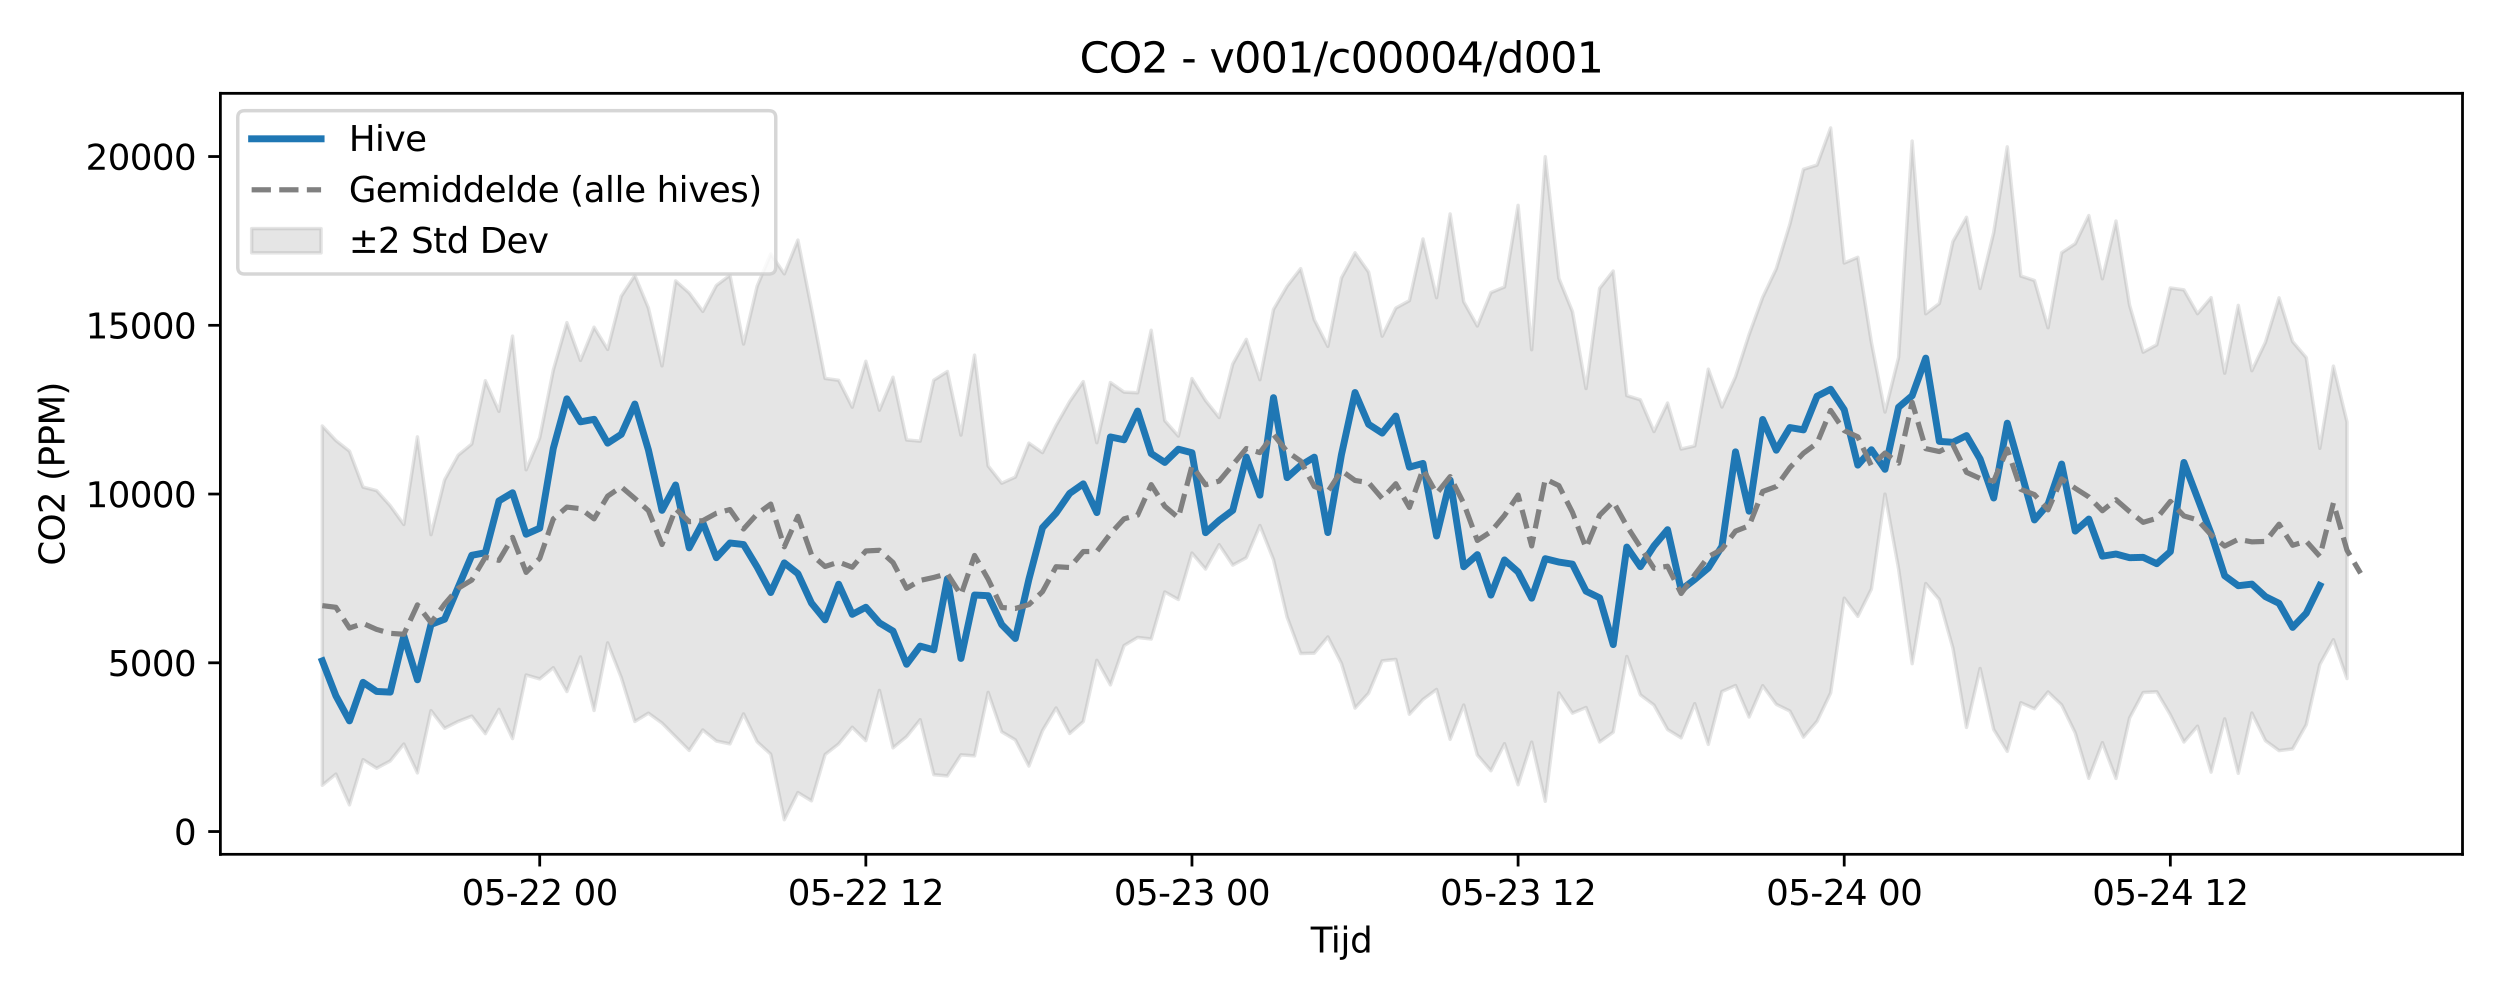 <?xml version="1.0" encoding="utf-8" standalone="no"?>
<!DOCTYPE svg PUBLIC "-//W3C//DTD SVG 1.1//EN"
  "http://www.w3.org/Graphics/SVG/1.1/DTD/svg11.dtd">
<svg xmlns:xlink="http://www.w3.org/1999/xlink" width="720pt" height="288pt" viewBox="0 0 720 288" xmlns="http://www.w3.org/2000/svg" version="1.1">
 <defs>
  <style type="text/css">*{stroke-linejoin: round; stroke-linecap: butt}</style>
 </defs>
 <g id="figure_1">
  <g id="patch_1">
   <path d="M 0 288 
L 720 288 
L 720 0 
L 0 0 
z
" style="fill: #ffffff"/>
  </g>
  <g id="axes_1">
   <g id="patch_2">
    <path d="M 63.47 246.04 
L 709.2 246.04 
L 709.2 26.88 
L 63.47 26.88 
z
" style="fill: #ffffff"/>
   </g>
   <g id="FillBetweenPolyCollection_1">
    <defs>
     <path id="mc2c0cc15f8" d="M 92.821 -165.321 
L 92.821 -61.839 
L 96.735 -65.054 
L 100.648 -56.195 
L 104.562 -69.205 
L 108.475 -66.748 
L 112.389 -68.847 
L 116.302 -73.712 
L 120.216 -65.401 
L 124.129 -83.332 
L 128.043 -78.259 
L 131.957 -80.224 
L 135.87 -81.755 
L 139.784 -76.712 
L 143.697 -83.704 
L 147.611 -75.28 
L 151.524 -93.603 
L 155.438 -92.474 
L 159.351 -95.704 
L 163.265 -88.832 
L 167.178 -98.805 
L 171.092 -83.381 
L 175.005 -102.851 
L 178.919 -92.892 
L 182.832 -80.215 
L 186.746 -82.6 
L 190.659 -79.746 
L 194.573 -75.806 
L 198.486 -71.879 
L 202.4 -77.77 
L 206.313 -74.588 
L 210.227 -73.757 
L 214.14 -82.393 
L 218.054 -74.367 
L 221.967 -70.794 
L 225.881 -51.922 
L 229.794 -59.736 
L 233.708 -57.352 
L 237.621 -70.682 
L 241.535 -73.752 
L 245.448 -78.546 
L 249.362 -74.696 
L 253.275 -89.16 
L 257.189 -72.623 
L 261.103 -75.848 
L 265.016 -80.729 
L 268.93 -64.885 
L 272.843 -64.534 
L 276.757 -70.606 
L 280.67 -70.311 
L 284.584 -88.585 
L 288.497 -77.234 
L 292.411 -74.918 
L 296.324 -67.379 
L 300.238 -77.561 
L 304.151 -84.107 
L 308.065 -76.758 
L 311.978 -80.193 
L 315.892 -97.823 
L 319.805 -90.753 
L 323.719 -102.062 
L 327.632 -104.413 
L 331.546 -103.967 
L 335.459 -117.516 
L 339.373 -115.334 
L 343.286 -128.72 
L 347.2 -124.115 
L 351.113 -131.13 
L 355.027 -125.253 
L 358.94 -127.374 
L 362.854 -136.649 
L 366.767 -126.833 
L 370.681 -110.297 
L 374.594 -99.789 
L 378.508 -99.887 
L 382.421 -104.56 
L 386.335 -96.937 
L 390.249 -84.067 
L 394.162 -88.368 
L 398.076 -97.671 
L 401.989 -98.095 
L 405.903 -82.301 
L 409.816 -86.532 
L 413.73 -89.443 
L 417.643 -75.077 
L 421.557 -84.943 
L 425.47 -70.569 
L 429.384 -66.021 
L 433.297 -73.811 
L 437.211 -61.994 
L 441.124 -74.276 
L 445.038 -57.217 
L 448.951 -88.426 
L 452.865 -82.622 
L 456.778 -84.246 
L 460.692 -74.307 
L 464.605 -77.131 
L 468.519 -98.934 
L 472.432 -87.881 
L 476.346 -84.935 
L 480.259 -77.892 
L 484.173 -75.486 
L 488.086 -85.343 
L 492 -73.614 
L 495.913 -88.835 
L 499.827 -90.568 
L 503.74 -81.504 
L 507.654 -90.526 
L 511.567 -85.151 
L 515.481 -83.223 
L 519.395 -75.711 
L 523.308 -80.262 
L 527.222 -88.435 
L 531.135 -115.727 
L 535.049 -110.481 
L 538.962 -118.349 
L 542.876 -145.697 
L 546.789 -124.224 
L 550.703 -96.854 
L 554.616 -119.948 
L 558.53 -115.328 
L 562.443 -101.324 
L 566.357 -78.5 
L 570.27 -95.487 
L 574.184 -77.907 
L 578.097 -71.615 
L 582.011 -85.613 
L 585.924 -83.876 
L 589.838 -88.714 
L 593.751 -84.982 
L 597.665 -76.927 
L 601.578 -63.832 
L 605.492 -74.112 
L 609.405 -63.802 
L 613.319 -81.213 
L 617.232 -88.549 
L 621.146 -88.763 
L 625.059 -82.133 
L 628.973 -74.3 
L 632.886 -78.859 
L 636.8 -65.63 
L 640.713 -80.968 
L 644.627 -65.281 
L 648.541 -82.646 
L 652.454 -74.686 
L 656.368 -71.826 
L 660.281 -72.318 
L 664.195 -79.274 
L 668.108 -96.637 
L 672.022 -103.76 
L 675.935 -92.576 
L 675.935 -166.482 
L 675.935 -166.482 
L 672.022 -182.559 
L 668.108 -158.881 
L 664.195 -185.016 
L 660.281 -189.607 
L 656.368 -202.223 
L 652.454 -189.466 
L 648.541 -181.244 
L 644.627 -200.057 
L 640.713 -180.513 
L 636.8 -202.275 
L 632.886 -197.65 
L 628.973 -204.522 
L 625.059 -205.061 
L 621.146 -188.7 
L 617.232 -186.578 
L 613.319 -200.111 
L 609.405 -224.345 
L 605.492 -207.702 
L 601.578 -225.922 
L 597.665 -217.811 
L 593.751 -215.208 
L 589.838 -193.611 
L 585.924 -207.219 
L 582.011 -208.5 
L 578.097 -245.71 
L 574.184 -220.992 
L 570.27 -204.922 
L 566.357 -225.43 
L 562.443 -218.44 
L 558.53 -200.582 
L 554.616 -197.637 
L 550.703 -247.381 
L 546.789 -185.048 
L 542.876 -169.343 
L 538.962 -189.403 
L 535.049 -213.897 
L 531.135 -212.252 
L 527.222 -251.158 
L 523.308 -240.471 
L 519.395 -239.238 
L 515.481 -223.418 
L 511.567 -210.61 
L 507.654 -202.378 
L 503.74 -191.649 
L 499.827 -179.508 
L 495.913 -170.775 
L 492 -181.683 
L 488.086 -159.59 
L 484.173 -158.675 
L 480.259 -171.934 
L 476.346 -163.715 
L 472.432 -172.85 
L 468.519 -174.068 
L 464.605 -209.95 
L 460.692 -204.952 
L 456.778 -176.105 
L 452.865 -198.254 
L 448.951 -207.861 
L 445.038 -242.881 
L 441.124 -187.279 
L 437.211 -228.859 
L 433.297 -205.356 
L 429.384 -203.739 
L 425.47 -194.116 
L 421.557 -201.096 
L 417.643 -226.389 
L 413.73 -202.268 
L 409.816 -219.178 
L 405.903 -201.416 
L 401.989 -199.268 
L 398.076 -191.182 
L 394.162 -209.63 
L 390.249 -215.194 
L 386.335 -207.966 
L 382.421 -188.249 
L 378.508 -195.934 
L 374.594 -210.632 
L 370.681 -205.586 
L 366.767 -198.877 
L 362.854 -178.644 
L 358.94 -190.266 
L 355.027 -183.154 
L 351.113 -167.751 
L 347.2 -172.658 
L 343.286 -178.978 
L 339.373 -162.413 
L 335.459 -166.862 
L 331.546 -192.885 
L 327.632 -174.883 
L 323.719 -175.073 
L 319.805 -177.836 
L 315.892 -160.501 
L 311.978 -178.107 
L 308.065 -172.365 
L 304.151 -165.47 
L 300.238 -157.635 
L 296.324 -160.382 
L 292.411 -150.612 
L 288.497 -148.842 
L 284.584 -153.807 
L 280.67 -185.73 
L 276.757 -162.692 
L 272.843 -181.012 
L 268.93 -178.515 
L 265.016 -160.952 
L 261.103 -161.293 
L 257.189 -179.355 
L 253.275 -169.874 
L 249.362 -183.955 
L 245.448 -170.736 
L 241.535 -178.473 
L 237.621 -179.017 
L 233.708 -199.168 
L 229.794 -218.86 
L 225.881 -209.129 
L 221.967 -214.854 
L 218.054 -205.565 
L 214.14 -188.914 
L 210.227 -208.742 
L 206.313 -205.779 
L 202.4 -198.317 
L 198.486 -203.648 
L 194.573 -207.104 
L 190.659 -182.628 
L 186.746 -199.283 
L 182.832 -208.687 
L 178.919 -202.689 
L 175.005 -187.372 
L 171.092 -193.764 
L 167.178 -184.204 
L 163.265 -195.085 
L 159.351 -181.394 
L 155.438 -161.899 
L 151.524 -152.706 
L 147.611 -191.201 
L 143.697 -169.536 
L 139.784 -178.365 
L 135.87 -160.133 
L 131.957 -156.906 
L 128.043 -149.807 
L 124.129 -134.011 
L 120.216 -162.186 
L 116.302 -136.946 
L 112.389 -142.347 
L 108.475 -146.705 
L 104.562 -147.706 
L 100.648 -158.059 
L 96.735 -161.144 
L 92.821 -165.321 
z
" style="stroke: #808080; stroke-opacity: 0.2"/>
    </defs>
    <g clip-path="url(#pf984c22ee6)">
     <use xlink:href="#mc2c0cc15f8" x="0" y="288" style="fill: #808080; fill-opacity: 0.2; stroke: #808080; stroke-opacity: 0.2"/>
    </g>
   </g>
   <g id="matplotlib.axis_1">
    <g id="xtick_1">
     <g id="line2d_1">
      <defs>
       <path id="m12cb1eb5f7" d="M 0 0 
L 0 3.5 
" style="stroke: #000000; stroke-width: 0.8"/>
      </defs>
      <g>
       <use xlink:href="#m12cb1eb5f7" x="155.438" y="246.04" style="stroke: #000000; stroke-width: 0.8"/>
      </g>
     </g>
     <g id="text_1">
      <!-- 05-22 00 -->
      <g transform="translate(132.957 260.638) scale(0.1 -0.1)">
       <defs>
        <path id="DejaVuSans-30" d="M 2034 4250 
Q 1547 4250 1301 3770 
Q 1056 3291 1056 2328 
Q 1056 1369 1301 889 
Q 1547 409 2034 409 
Q 2525 409 2770 889 
Q 3016 1369 3016 2328 
Q 3016 3291 2770 3770 
Q 2525 4250 2034 4250 
z
M 2034 4750 
Q 2819 4750 3233 4129 
Q 3647 3509 3647 2328 
Q 3647 1150 3233 529 
Q 2819 -91 2034 -91 
Q 1250 -91 836 529 
Q 422 1150 422 2328 
Q 422 3509 836 4129 
Q 1250 4750 2034 4750 
z
" transform="scale(0.016)"/>
        <path id="DejaVuSans-35" d="M 691 4666 
L 3169 4666 
L 3169 4134 
L 1269 4134 
L 1269 2991 
Q 1406 3038 1543 3061 
Q 1681 3084 1819 3084 
Q 2600 3084 3056 2656 
Q 3513 2228 3513 1497 
Q 3513 744 3044 326 
Q 2575 -91 1722 -91 
Q 1428 -91 1123 -41 
Q 819 9 494 109 
L 494 744 
Q 775 591 1075 516 
Q 1375 441 1709 441 
Q 2250 441 2565 725 
Q 2881 1009 2881 1497 
Q 2881 1984 2565 2268 
Q 2250 2553 1709 2553 
Q 1456 2553 1204 2497 
Q 953 2441 691 2322 
L 691 4666 
z
" transform="scale(0.016)"/>
        <path id="DejaVuSans-2d" d="M 313 2009 
L 1997 2009 
L 1997 1497 
L 313 1497 
L 313 2009 
z
" transform="scale(0.016)"/>
        <path id="DejaVuSans-32" d="M 1228 531 
L 3431 531 
L 3431 0 
L 469 0 
L 469 531 
Q 828 903 1448 1529 
Q 2069 2156 2228 2338 
Q 2531 2678 2651 2914 
Q 2772 3150 2772 3378 
Q 2772 3750 2511 3984 
Q 2250 4219 1831 4219 
Q 1534 4219 1204 4116 
Q 875 4013 500 3803 
L 500 4441 
Q 881 4594 1212 4672 
Q 1544 4750 1819 4750 
Q 2544 4750 2975 4387 
Q 3406 4025 3406 3419 
Q 3406 3131 3298 2873 
Q 3191 2616 2906 2266 
Q 2828 2175 2409 1742 
Q 1991 1309 1228 531 
z
" transform="scale(0.016)"/>
        <path id="DejaVuSans-20" transform="scale(0.016)"/>
       </defs>
       <use xlink:href="#DejaVuSans-30"/>
       <use xlink:href="#DejaVuSans-35" transform="translate(63.623 0)"/>
       <use xlink:href="#DejaVuSans-2d" transform="translate(127.246 0)"/>
       <use xlink:href="#DejaVuSans-32" transform="translate(163.33 0)"/>
       <use xlink:href="#DejaVuSans-32" transform="translate(226.953 0)"/>
       <use xlink:href="#DejaVuSans-20" transform="translate(290.576 0)"/>
       <use xlink:href="#DejaVuSans-30" transform="translate(322.363 0)"/>
       <use xlink:href="#DejaVuSans-30" transform="translate(385.986 0)"/>
      </g>
     </g>
    </g>
    <g id="xtick_2">
     <g id="line2d_2">
      <g>
       <use xlink:href="#m12cb1eb5f7" x="249.362" y="246.04" style="stroke: #000000; stroke-width: 0.8"/>
      </g>
     </g>
     <g id="text_2">
      <!-- 05-22 12 -->
      <g transform="translate(226.882 260.638) scale(0.1 -0.1)">
       <defs>
        <path id="DejaVuSans-31" d="M 794 531 
L 1825 531 
L 1825 4091 
L 703 3866 
L 703 4441 
L 1819 4666 
L 2450 4666 
L 2450 531 
L 3481 531 
L 3481 0 
L 794 0 
L 794 531 
z
" transform="scale(0.016)"/>
       </defs>
       <use xlink:href="#DejaVuSans-30"/>
       <use xlink:href="#DejaVuSans-35" transform="translate(63.623 0)"/>
       <use xlink:href="#DejaVuSans-2d" transform="translate(127.246 0)"/>
       <use xlink:href="#DejaVuSans-32" transform="translate(163.33 0)"/>
       <use xlink:href="#DejaVuSans-32" transform="translate(226.953 0)"/>
       <use xlink:href="#DejaVuSans-20" transform="translate(290.576 0)"/>
       <use xlink:href="#DejaVuSans-31" transform="translate(322.363 0)"/>
       <use xlink:href="#DejaVuSans-32" transform="translate(385.986 0)"/>
      </g>
     </g>
    </g>
    <g id="xtick_3">
     <g id="line2d_3">
      <g>
       <use xlink:href="#m12cb1eb5f7" x="343.286" y="246.04" style="stroke: #000000; stroke-width: 0.8"/>
      </g>
     </g>
     <g id="text_3">
      <!-- 05-23 00 -->
      <g transform="translate(320.806 260.638) scale(0.1 -0.1)">
       <defs>
        <path id="DejaVuSans-33" d="M 2597 2516 
Q 3050 2419 3304 2112 
Q 3559 1806 3559 1356 
Q 3559 666 3084 287 
Q 2609 -91 1734 -91 
Q 1441 -91 1130 -33 
Q 819 25 488 141 
L 488 750 
Q 750 597 1062 519 
Q 1375 441 1716 441 
Q 2309 441 2620 675 
Q 2931 909 2931 1356 
Q 2931 1769 2642 2001 
Q 2353 2234 1838 2234 
L 1294 2234 
L 1294 2753 
L 1863 2753 
Q 2328 2753 2575 2939 
Q 2822 3125 2822 3475 
Q 2822 3834 2567 4026 
Q 2313 4219 1838 4219 
Q 1578 4219 1281 4162 
Q 984 4106 628 3988 
L 628 4550 
Q 988 4650 1302 4700 
Q 1616 4750 1894 4750 
Q 2613 4750 3031 4423 
Q 3450 4097 3450 3541 
Q 3450 3153 3228 2886 
Q 3006 2619 2597 2516 
z
" transform="scale(0.016)"/>
       </defs>
       <use xlink:href="#DejaVuSans-30"/>
       <use xlink:href="#DejaVuSans-35" transform="translate(63.623 0)"/>
       <use xlink:href="#DejaVuSans-2d" transform="translate(127.246 0)"/>
       <use xlink:href="#DejaVuSans-32" transform="translate(163.33 0)"/>
       <use xlink:href="#DejaVuSans-33" transform="translate(226.953 0)"/>
       <use xlink:href="#DejaVuSans-20" transform="translate(290.576 0)"/>
       <use xlink:href="#DejaVuSans-30" transform="translate(322.363 0)"/>
       <use xlink:href="#DejaVuSans-30" transform="translate(385.986 0)"/>
      </g>
     </g>
    </g>
    <g id="xtick_4">
     <g id="line2d_4">
      <g>
       <use xlink:href="#m12cb1eb5f7" x="437.211" y="246.04" style="stroke: #000000; stroke-width: 0.8"/>
      </g>
     </g>
     <g id="text_4">
      <!-- 05-23 12 -->
      <g transform="translate(414.73 260.638) scale(0.1 -0.1)">
       <use xlink:href="#DejaVuSans-30"/>
       <use xlink:href="#DejaVuSans-35" transform="translate(63.623 0)"/>
       <use xlink:href="#DejaVuSans-2d" transform="translate(127.246 0)"/>
       <use xlink:href="#DejaVuSans-32" transform="translate(163.33 0)"/>
       <use xlink:href="#DejaVuSans-33" transform="translate(226.953 0)"/>
       <use xlink:href="#DejaVuSans-20" transform="translate(290.576 0)"/>
       <use xlink:href="#DejaVuSans-31" transform="translate(322.363 0)"/>
       <use xlink:href="#DejaVuSans-32" transform="translate(385.986 0)"/>
      </g>
     </g>
    </g>
    <g id="xtick_5">
     <g id="line2d_5">
      <g>
       <use xlink:href="#m12cb1eb5f7" x="531.135" y="246.04" style="stroke: #000000; stroke-width: 0.8"/>
      </g>
     </g>
     <g id="text_5">
      <!-- 05-24 00 -->
      <g transform="translate(508.655 260.638) scale(0.1 -0.1)">
       <defs>
        <path id="DejaVuSans-34" d="M 2419 4116 
L 825 1625 
L 2419 1625 
L 2419 4116 
z
M 2253 4666 
L 3047 4666 
L 3047 1625 
L 3713 1625 
L 3713 1100 
L 3047 1100 
L 3047 0 
L 2419 0 
L 2419 1100 
L 313 1100 
L 313 1709 
L 2253 4666 
z
" transform="scale(0.016)"/>
       </defs>
       <use xlink:href="#DejaVuSans-30"/>
       <use xlink:href="#DejaVuSans-35" transform="translate(63.623 0)"/>
       <use xlink:href="#DejaVuSans-2d" transform="translate(127.246 0)"/>
       <use xlink:href="#DejaVuSans-32" transform="translate(163.33 0)"/>
       <use xlink:href="#DejaVuSans-34" transform="translate(226.953 0)"/>
       <use xlink:href="#DejaVuSans-20" transform="translate(290.576 0)"/>
       <use xlink:href="#DejaVuSans-30" transform="translate(322.363 0)"/>
       <use xlink:href="#DejaVuSans-30" transform="translate(385.986 0)"/>
      </g>
     </g>
    </g>
    <g id="xtick_6">
     <g id="line2d_6">
      <g>
       <use xlink:href="#m12cb1eb5f7" x="625.059" y="246.04" style="stroke: #000000; stroke-width: 0.8"/>
      </g>
     </g>
     <g id="text_6">
      <!-- 05-24 12 -->
      <g transform="translate(602.579 260.638) scale(0.1 -0.1)">
       <use xlink:href="#DejaVuSans-30"/>
       <use xlink:href="#DejaVuSans-35" transform="translate(63.623 0)"/>
       <use xlink:href="#DejaVuSans-2d" transform="translate(127.246 0)"/>
       <use xlink:href="#DejaVuSans-32" transform="translate(163.33 0)"/>
       <use xlink:href="#DejaVuSans-34" transform="translate(226.953 0)"/>
       <use xlink:href="#DejaVuSans-20" transform="translate(290.576 0)"/>
       <use xlink:href="#DejaVuSans-31" transform="translate(322.363 0)"/>
       <use xlink:href="#DejaVuSans-32" transform="translate(385.986 0)"/>
      </g>
     </g>
    </g>
    <g id="text_7">
     <!-- Tijd -->
     <g transform="translate(377.485 274.317) scale(0.1 -0.1)">
      <defs>
       <path id="DejaVuSans-54" d="M -19 4666 
L 3928 4666 
L 3928 4134 
L 2272 4134 
L 2272 0 
L 1638 0 
L 1638 4134 
L -19 4134 
L -19 4666 
z
" transform="scale(0.016)"/>
       <path id="DejaVuSans-69" d="M 603 3500 
L 1178 3500 
L 1178 0 
L 603 0 
L 603 3500 
z
M 603 4863 
L 1178 4863 
L 1178 4134 
L 603 4134 
L 603 4863 
z
" transform="scale(0.016)"/>
       <path id="DejaVuSans-6a" d="M 603 3500 
L 1178 3500 
L 1178 -63 
Q 1178 -731 923 -1031 
Q 669 -1331 103 -1331 
L -116 -1331 
L -116 -844 
L 38 -844 
Q 366 -844 484 -692 
Q 603 -541 603 -63 
L 603 3500 
z
M 603 4863 
L 1178 4863 
L 1178 4134 
L 603 4134 
L 603 4863 
z
" transform="scale(0.016)"/>
       <path id="DejaVuSans-64" d="M 2906 2969 
L 2906 4863 
L 3481 4863 
L 3481 0 
L 2906 0 
L 2906 525 
Q 2725 213 2448 61 
Q 2172 -91 1784 -91 
Q 1150 -91 751 415 
Q 353 922 353 1747 
Q 353 2572 751 3078 
Q 1150 3584 1784 3584 
Q 2172 3584 2448 3432 
Q 2725 3281 2906 2969 
z
M 947 1747 
Q 947 1113 1208 752 
Q 1469 391 1925 391 
Q 2381 391 2643 752 
Q 2906 1113 2906 1747 
Q 2906 2381 2643 2742 
Q 2381 3103 1925 3103 
Q 1469 3103 1208 2742 
Q 947 2381 947 1747 
z
" transform="scale(0.016)"/>
      </defs>
      <use xlink:href="#DejaVuSans-54"/>
      <use xlink:href="#DejaVuSans-69" transform="translate(57.959 0)"/>
      <use xlink:href="#DejaVuSans-6a" transform="translate(85.742 0)"/>
      <use xlink:href="#DejaVuSans-64" transform="translate(113.525 0)"/>
     </g>
    </g>
   </g>
   <g id="matplotlib.axis_2">
    <g id="ytick_1">
     <g id="line2d_7">
      <defs>
       <path id="maf722f2d9b" d="M 0 0 
L -3.5 0 
" style="stroke: #000000; stroke-width: 0.8"/>
      </defs>
      <g>
       <use xlink:href="#maf722f2d9b" x="63.47" y="239.479" style="stroke: #000000; stroke-width: 0.8"/>
      </g>
     </g>
     <g id="text_8">
      <!-- 0 -->
      <g transform="translate(50.108 243.278) scale(0.1 -0.1)">
       <use xlink:href="#DejaVuSans-30"/>
      </g>
     </g>
    </g>
    <g id="ytick_2">
     <g id="line2d_8">
      <g>
       <use xlink:href="#maf722f2d9b" x="63.47" y="190.881" style="stroke: #000000; stroke-width: 0.8"/>
      </g>
     </g>
     <g id="text_9">
      <!-- 5000 -->
      <g transform="translate(31.02 194.68) scale(0.1 -0.1)">
       <use xlink:href="#DejaVuSans-35"/>
       <use xlink:href="#DejaVuSans-30" transform="translate(63.623 0)"/>
       <use xlink:href="#DejaVuSans-30" transform="translate(127.246 0)"/>
       <use xlink:href="#DejaVuSans-30" transform="translate(190.869 0)"/>
      </g>
     </g>
    </g>
    <g id="ytick_3">
     <g id="line2d_9">
      <g>
       <use xlink:href="#maf722f2d9b" x="63.47" y="142.283" style="stroke: #000000; stroke-width: 0.8"/>
      </g>
     </g>
     <g id="text_10">
      <!-- 10000 -->
      <g transform="translate(24.657 146.082) scale(0.1 -0.1)">
       <use xlink:href="#DejaVuSans-31"/>
       <use xlink:href="#DejaVuSans-30" transform="translate(63.623 0)"/>
       <use xlink:href="#DejaVuSans-30" transform="translate(127.246 0)"/>
       <use xlink:href="#DejaVuSans-30" transform="translate(190.869 0)"/>
       <use xlink:href="#DejaVuSans-30" transform="translate(254.492 0)"/>
      </g>
     </g>
    </g>
    <g id="ytick_4">
     <g id="line2d_10">
      <g>
       <use xlink:href="#maf722f2d9b" x="63.47" y="93.684" style="stroke: #000000; stroke-width: 0.8"/>
      </g>
     </g>
     <g id="text_11">
      <!-- 15000 -->
      <g transform="translate(24.657 97.484) scale(0.1 -0.1)">
       <use xlink:href="#DejaVuSans-31"/>
       <use xlink:href="#DejaVuSans-35" transform="translate(63.623 0)"/>
       <use xlink:href="#DejaVuSans-30" transform="translate(127.246 0)"/>
       <use xlink:href="#DejaVuSans-30" transform="translate(190.869 0)"/>
       <use xlink:href="#DejaVuSans-30" transform="translate(254.492 0)"/>
      </g>
     </g>
    </g>
    <g id="ytick_5">
     <g id="line2d_11">
      <g>
       <use xlink:href="#maf722f2d9b" x="63.47" y="45.086" style="stroke: #000000; stroke-width: 0.8"/>
      </g>
     </g>
     <g id="text_12">
      <!-- 20000 -->
      <g transform="translate(24.657 48.885) scale(0.1 -0.1)">
       <use xlink:href="#DejaVuSans-32"/>
       <use xlink:href="#DejaVuSans-30" transform="translate(63.623 0)"/>
       <use xlink:href="#DejaVuSans-30" transform="translate(127.246 0)"/>
       <use xlink:href="#DejaVuSans-30" transform="translate(190.869 0)"/>
       <use xlink:href="#DejaVuSans-30" transform="translate(254.492 0)"/>
      </g>
     </g>
    </g>
    <g id="text_13">
     <!-- CO2 (PPM) -->
     <g transform="translate(18.578 162.903) rotate(-90) scale(0.1 -0.1)">
      <defs>
       <path id="DejaVuSans-43" d="M 4122 4306 
L 4122 3641 
Q 3803 3938 3442 4084 
Q 3081 4231 2675 4231 
Q 1875 4231 1450 3742 
Q 1025 3253 1025 2328 
Q 1025 1406 1450 917 
Q 1875 428 2675 428 
Q 3081 428 3442 575 
Q 3803 722 4122 1019 
L 4122 359 
Q 3791 134 3420 21 
Q 3050 -91 2638 -91 
Q 1578 -91 968 557 
Q 359 1206 359 2328 
Q 359 3453 968 4101 
Q 1578 4750 2638 4750 
Q 3056 4750 3426 4639 
Q 3797 4528 4122 4306 
z
" transform="scale(0.016)"/>
       <path id="DejaVuSans-4f" d="M 2522 4238 
Q 1834 4238 1429 3725 
Q 1025 3213 1025 2328 
Q 1025 1447 1429 934 
Q 1834 422 2522 422 
Q 3209 422 3611 934 
Q 4013 1447 4013 2328 
Q 4013 3213 3611 3725 
Q 3209 4238 2522 4238 
z
M 2522 4750 
Q 3503 4750 4090 4092 
Q 4678 3434 4678 2328 
Q 4678 1225 4090 567 
Q 3503 -91 2522 -91 
Q 1538 -91 948 565 
Q 359 1222 359 2328 
Q 359 3434 948 4092 
Q 1538 4750 2522 4750 
z
" transform="scale(0.016)"/>
       <path id="DejaVuSans-28" d="M 1984 4856 
Q 1566 4138 1362 3434 
Q 1159 2731 1159 2009 
Q 1159 1288 1364 580 
Q 1569 -128 1984 -844 
L 1484 -844 
Q 1016 -109 783 600 
Q 550 1309 550 2009 
Q 550 2706 781 3412 
Q 1013 4119 1484 4856 
L 1984 4856 
z
" transform="scale(0.016)"/>
       <path id="DejaVuSans-50" d="M 1259 4147 
L 1259 2394 
L 2053 2394 
Q 2494 2394 2734 2622 
Q 2975 2850 2975 3272 
Q 2975 3691 2734 3919 
Q 2494 4147 2053 4147 
L 1259 4147 
z
M 628 4666 
L 2053 4666 
Q 2838 4666 3239 4311 
Q 3641 3956 3641 3272 
Q 3641 2581 3239 2228 
Q 2838 1875 2053 1875 
L 1259 1875 
L 1259 0 
L 628 0 
L 628 4666 
z
" transform="scale(0.016)"/>
       <path id="DejaVuSans-4d" d="M 628 4666 
L 1569 4666 
L 2759 1491 
L 3956 4666 
L 4897 4666 
L 4897 0 
L 4281 0 
L 4281 4097 
L 3078 897 
L 2444 897 
L 1241 4097 
L 1241 0 
L 628 0 
L 628 4666 
z
" transform="scale(0.016)"/>
       <path id="DejaVuSans-29" d="M 513 4856 
L 1013 4856 
Q 1481 4119 1714 3412 
Q 1947 2706 1947 2009 
Q 1947 1309 1714 600 
Q 1481 -109 1013 -844 
L 513 -844 
Q 928 -128 1133 580 
Q 1338 1288 1338 2009 
Q 1338 2731 1133 3434 
Q 928 4138 513 4856 
z
" transform="scale(0.016)"/>
      </defs>
      <use xlink:href="#DejaVuSans-43"/>
      <use xlink:href="#DejaVuSans-4f" transform="translate(69.824 0)"/>
      <use xlink:href="#DejaVuSans-32" transform="translate(148.535 0)"/>
      <use xlink:href="#DejaVuSans-20" transform="translate(212.158 0)"/>
      <use xlink:href="#DejaVuSans-28" transform="translate(243.945 0)"/>
      <use xlink:href="#DejaVuSans-50" transform="translate(282.959 0)"/>
      <use xlink:href="#DejaVuSans-50" transform="translate(343.262 0)"/>
      <use xlink:href="#DejaVuSans-4d" transform="translate(403.564 0)"/>
      <use xlink:href="#DejaVuSans-29" transform="translate(489.844 0)"/>
     </g>
    </g>
   </g>
   <g id="line2d_12">
    <path d="M 92.821 190.337 
L 96.735 200.384 
L 100.648 207.608 
L 104.562 196.512 
L 108.475 199.139 
L 112.389 199.327 
L 116.302 183.118 
L 120.216 195.776 
L 124.129 179.843 
L 128.043 178.333 
L 135.87 159.924 
L 139.784 159.182 
L 143.697 144.259 
L 147.611 141.917 
L 151.524 153.859 
L 155.438 152.116 
L 159.351 129.116 
L 163.265 114.873 
L 167.178 121.486 
L 171.092 120.763 
L 175.005 127.625 
L 178.919 125.089 
L 182.832 116.367 
L 186.746 129.605 
L 190.659 146.977 
L 194.573 139.678 
L 198.486 157.776 
L 202.4 150.496 
L 206.313 160.614 
L 210.227 156.376 
L 214.14 156.827 
L 218.054 163.313 
L 221.967 170.645 
L 225.881 162.111 
L 229.794 165.211 
L 233.708 173.693 
L 237.621 178.511 
L 241.535 168.263 
L 245.448 176.927 
L 249.362 174.895 
L 253.275 179.383 
L 257.189 181.748 
L 261.103 191.305 
L 265.016 186.083 
L 268.93 187.152 
L 272.843 166.708 
L 276.757 189.624 
L 280.67 171.364 
L 284.584 171.558 
L 288.497 179.882 
L 292.411 183.886 
L 296.324 166.835 
L 300.238 151.967 
L 304.151 147.761 
L 308.065 142.092 
L 311.978 139.354 
L 315.892 147.625 
L 319.805 125.844 
L 323.719 126.663 
L 327.632 118.392 
L 331.546 130.622 
L 335.459 133.179 
L 339.373 129.369 
L 343.286 130.396 
L 347.2 153.408 
L 351.113 149.903 
L 355.027 146.974 
L 358.94 131.633 
L 362.854 142.597 
L 366.767 114.533 
L 370.681 137.556 
L 374.594 134.045 
L 378.508 131.666 
L 382.421 153.376 
L 386.335 130.959 
L 390.249 113.052 
L 394.162 122.195 
L 398.076 124.729 
L 401.989 119.821 
L 405.903 134.533 
L 409.816 133.467 
L 413.73 154.367 
L 417.643 138.288 
L 421.557 163.222 
L 425.47 159.739 
L 429.384 171.387 
L 433.297 161.262 
L 437.211 164.719 
L 441.124 172.271 
L 445.038 160.902 
L 448.951 161.874 
L 452.865 162.474 
L 456.778 170.262 
L 460.692 172.188 
L 464.605 185.642 
L 468.519 157.559 
L 472.432 163.196 
L 476.346 157.215 
L 480.259 152.556 
L 484.173 169.88 
L 488.086 166.871 
L 492 163.569 
L 495.913 157.368 
L 499.827 130.136 
L 503.74 147.22 
L 507.654 120.815 
L 511.567 129.657 
L 515.481 123.138 
L 519.395 123.806 
L 523.308 114.109 
L 527.222 112.113 
L 531.135 117.984 
L 535.049 133.95 
L 538.962 129.531 
L 542.876 135.158 
L 546.789 117.29 
L 550.703 113.966 
L 554.616 103.148 
L 558.53 127.12 
L 562.443 127.382 
L 566.357 125.445 
L 570.27 132.184 
L 574.184 143.42 
L 578.097 121.881 
L 582.011 135.599 
L 585.924 149.738 
L 589.838 145.228 
L 593.751 133.652 
L 597.665 152.952 
L 601.578 149.495 
L 605.492 160.177 
L 609.405 159.561 
L 613.319 160.614 
L 617.232 160.514 
L 621.146 162.344 
L 625.059 158.884 
L 628.973 133.192 
L 636.8 153.687 
L 640.713 165.824 
L 644.627 168.688 
L 648.541 168.224 
L 652.454 171.83 
L 656.368 173.761 
L 660.281 180.682 
L 664.195 176.609 
L 668.108 168.628 
L 668.108 168.628 
" clip-path="url(#pf984c22ee6)" style="fill: none; stroke: #1f77b4; stroke-width: 2; stroke-linecap: square"/>
   </g>
   <g id="line2d_13">
    <path d="M 92.821 174.42 
L 96.735 174.901 
L 100.648 180.873 
L 104.562 179.544 
L 108.475 181.274 
L 112.389 182.403 
L 116.302 182.671 
L 120.216 174.206 
L 124.129 179.329 
L 128.043 173.967 
L 131.957 169.435 
L 135.87 167.056 
L 139.784 160.462 
L 143.697 161.38 
L 147.611 154.759 
L 151.524 164.846 
L 155.438 160.814 
L 159.351 149.451 
L 163.265 146.042 
L 167.178 146.495 
L 171.092 149.427 
L 175.005 142.889 
L 178.919 140.209 
L 182.832 143.549 
L 186.746 147.058 
L 190.659 156.813 
L 194.573 146.545 
L 198.486 150.237 
L 202.4 149.956 
L 206.313 147.816 
L 210.227 146.751 
L 214.14 152.346 
L 218.054 148.034 
L 221.967 145.176 
L 225.881 157.475 
L 229.794 148.702 
L 233.708 159.74 
L 237.621 163.151 
L 241.535 161.887 
L 245.448 163.359 
L 249.362 158.675 
L 253.275 158.483 
L 257.189 162.011 
L 261.103 169.43 
L 265.016 167.16 
L 268.93 166.3 
L 272.843 165.227 
L 276.757 171.351 
L 280.67 159.98 
L 284.584 166.804 
L 288.497 174.962 
L 292.411 175.235 
L 296.324 174.12 
L 300.238 170.402 
L 304.151 163.212 
L 308.065 163.439 
L 311.978 158.85 
L 315.892 158.838 
L 319.805 153.705 
L 323.719 149.433 
L 327.632 148.352 
L 331.546 139.574 
L 335.459 145.811 
L 339.373 149.126 
L 343.286 134.151 
L 347.2 139.614 
L 351.113 138.56 
L 358.94 129.18 
L 362.854 130.354 
L 366.767 125.145 
L 370.681 130.059 
L 374.594 132.79 
L 378.508 140.09 
L 382.421 141.596 
L 386.335 135.548 
L 390.249 138.37 
L 394.162 139.001 
L 398.076 143.574 
L 401.989 139.318 
L 405.903 146.141 
L 409.816 135.145 
L 413.73 142.144 
L 417.643 137.267 
L 421.557 144.98 
L 425.47 155.657 
L 429.384 153.12 
L 433.297 148.416 
L 437.211 142.574 
L 441.124 157.223 
L 445.038 137.951 
L 448.951 139.857 
L 452.865 147.562 
L 456.778 157.824 
L 460.692 148.37 
L 464.605 144.459 
L 468.519 151.499 
L 476.346 163.675 
L 480.259 163.087 
L 484.173 170.919 
L 488.086 165.534 
L 492 160.352 
L 495.913 158.195 
L 499.827 152.962 
L 503.74 151.423 
L 507.654 141.548 
L 511.567 140.12 
L 515.481 134.679 
L 519.395 130.526 
L 523.308 127.634 
L 527.222 118.203 
L 531.135 124.01 
L 535.049 125.811 
L 538.962 134.124 
L 542.876 130.48 
L 546.789 133.364 
L 550.703 115.883 
L 554.616 129.207 
L 558.53 130.045 
L 562.443 128.118 
L 566.357 136.035 
L 570.27 137.796 
L 574.184 138.551 
L 578.097 129.338 
L 582.011 140.944 
L 585.924 142.452 
L 589.838 146.838 
L 593.751 137.905 
L 597.665 140.631 
L 601.578 143.123 
L 605.492 147.093 
L 609.405 143.926 
L 613.319 147.338 
L 617.232 150.437 
L 621.146 149.268 
L 625.059 144.403 
L 628.973 148.589 
L 632.886 149.746 
L 636.8 154.048 
L 640.713 157.26 
L 644.627 155.331 
L 648.541 156.055 
L 652.454 155.924 
L 656.368 150.976 
L 660.281 157.038 
L 664.195 155.855 
L 668.108 160.241 
L 672.022 144.841 
L 675.935 158.471 
L 679.849 165.109 
L 679.849 165.109 
" clip-path="url(#pf984c22ee6)" style="fill: none; stroke-dasharray: 5.55,2.4; stroke-dashoffset: 0; stroke: #808080; stroke-width: 1.5"/>
   </g>
   <g id="patch_3">
    <path d="M 63.47 246.04 
L 63.47 26.88 
" style="fill: none; stroke: #000000; stroke-width: 0.8; stroke-linejoin: miter; stroke-linecap: square"/>
   </g>
   <g id="patch_4">
    <path d="M 709.2 246.04 
L 709.2 26.88 
" style="fill: none; stroke: #000000; stroke-width: 0.8; stroke-linejoin: miter; stroke-linecap: square"/>
   </g>
   <g id="patch_5">
    <path d="M 63.47 246.04 
L 709.2 246.04 
" style="fill: none; stroke: #000000; stroke-width: 0.8; stroke-linejoin: miter; stroke-linecap: square"/>
   </g>
   <g id="patch_6">
    <path d="M 63.47 26.88 
L 709.2 26.88 
" style="fill: none; stroke: #000000; stroke-width: 0.8; stroke-linejoin: miter; stroke-linecap: square"/>
   </g>
   <g id="text_14">
    <!-- CO2 - v001/c00004/d001 -->
    <g transform="translate(310.932 20.88) scale(0.12 -0.12)">
     <defs>
      <path id="DejaVuSans-76" d="M 191 3500 
L 800 3500 
L 1894 563 
L 2988 3500 
L 3597 3500 
L 2284 0 
L 1503 0 
L 191 3500 
z
" transform="scale(0.016)"/>
      <path id="DejaVuSans-2f" d="M 1625 4666 
L 2156 4666 
L 531 -594 
L 0 -594 
L 1625 4666 
z
" transform="scale(0.016)"/>
      <path id="DejaVuSans-63" d="M 3122 3366 
L 3122 2828 
Q 2878 2963 2633 3030 
Q 2388 3097 2138 3097 
Q 1578 3097 1268 2742 
Q 959 2388 959 1747 
Q 959 1106 1268 751 
Q 1578 397 2138 397 
Q 2388 397 2633 464 
Q 2878 531 3122 666 
L 3122 134 
Q 2881 22 2623 -34 
Q 2366 -91 2075 -91 
Q 1284 -91 818 406 
Q 353 903 353 1747 
Q 353 2603 823 3093 
Q 1294 3584 2113 3584 
Q 2378 3584 2631 3529 
Q 2884 3475 3122 3366 
z
" transform="scale(0.016)"/>
     </defs>
     <use xlink:href="#DejaVuSans-43"/>
     <use xlink:href="#DejaVuSans-4f" transform="translate(69.824 0)"/>
     <use xlink:href="#DejaVuSans-32" transform="translate(148.535 0)"/>
     <use xlink:href="#DejaVuSans-20" transform="translate(212.158 0)"/>
     <use xlink:href="#DejaVuSans-2d" transform="translate(243.945 0)"/>
     <use xlink:href="#DejaVuSans-20" transform="translate(280.029 0)"/>
     <use xlink:href="#DejaVuSans-76" transform="translate(311.816 0)"/>
     <use xlink:href="#DejaVuSans-30" transform="translate(370.996 0)"/>
     <use xlink:href="#DejaVuSans-30" transform="translate(434.619 0)"/>
     <use xlink:href="#DejaVuSans-31" transform="translate(498.242 0)"/>
     <use xlink:href="#DejaVuSans-2f" transform="translate(561.865 0)"/>
     <use xlink:href="#DejaVuSans-63" transform="translate(595.557 0)"/>
     <use xlink:href="#DejaVuSans-30" transform="translate(650.537 0)"/>
     <use xlink:href="#DejaVuSans-30" transform="translate(714.16 0)"/>
     <use xlink:href="#DejaVuSans-30" transform="translate(777.783 0)"/>
     <use xlink:href="#DejaVuSans-30" transform="translate(841.406 0)"/>
     <use xlink:href="#DejaVuSans-34" transform="translate(905.029 0)"/>
     <use xlink:href="#DejaVuSans-2f" transform="translate(968.652 0)"/>
     <use xlink:href="#DejaVuSans-64" transform="translate(1002.344 0)"/>
     <use xlink:href="#DejaVuSans-30" transform="translate(1065.82 0)"/>
     <use xlink:href="#DejaVuSans-30" transform="translate(1129.443 0)"/>
     <use xlink:href="#DejaVuSans-31" transform="translate(1193.066 0)"/>
    </g>
   </g>
   <g id="legend_1">
    <g id="patch_7">
     <path d="M 70.47 78.914 
L 221.414 78.914 
Q 223.414 78.914 223.414 76.914 
L 223.414 33.88 
Q 223.414 31.88 221.414 31.88 
L 70.47 31.88 
Q 68.47 31.88 68.47 33.88 
L 68.47 76.914 
Q 68.47 78.914 70.47 78.914 
z
" style="fill: #ffffff; opacity: 0.8; stroke: #cccccc; stroke-linejoin: miter"/>
    </g>
    <g id="line2d_14">
     <path d="M 72.47 39.978 
L 82.47 39.978 
L 92.47 39.978 
" style="fill: none; stroke: #1f77b4; stroke-width: 2; stroke-linecap: square"/>
    </g>
    <g id="text_15">
     <!-- Hive -->
     <g transform="translate(100.47 43.478) scale(0.1 -0.1)">
      <defs>
       <path id="DejaVuSans-48" d="M 628 4666 
L 1259 4666 
L 1259 2753 
L 3553 2753 
L 3553 4666 
L 4184 4666 
L 4184 0 
L 3553 0 
L 3553 2222 
L 1259 2222 
L 1259 0 
L 628 0 
L 628 4666 
z
" transform="scale(0.016)"/>
       <path id="DejaVuSans-65" d="M 3597 1894 
L 3597 1613 
L 953 1613 
Q 991 1019 1311 708 
Q 1631 397 2203 397 
Q 2534 397 2845 478 
Q 3156 559 3463 722 
L 3463 178 
Q 3153 47 2828 -22 
Q 2503 -91 2169 -91 
Q 1331 -91 842 396 
Q 353 884 353 1716 
Q 353 2575 817 3079 
Q 1281 3584 2069 3584 
Q 2775 3584 3186 3129 
Q 3597 2675 3597 1894 
z
M 3022 2063 
Q 3016 2534 2758 2815 
Q 2500 3097 2075 3097 
Q 1594 3097 1305 2825 
Q 1016 2553 972 2059 
L 3022 2063 
z
" transform="scale(0.016)"/>
      </defs>
      <use xlink:href="#DejaVuSans-48"/>
      <use xlink:href="#DejaVuSans-69" transform="translate(75.195 0)"/>
      <use xlink:href="#DejaVuSans-76" transform="translate(102.979 0)"/>
      <use xlink:href="#DejaVuSans-65" transform="translate(162.158 0)"/>
     </g>
    </g>
    <g id="line2d_15">
     <path d="M 72.47 54.657 
L 82.47 54.657 
L 92.47 54.657 
" style="fill: none; stroke-dasharray: 5.55,2.4; stroke-dashoffset: 0; stroke: #808080; stroke-width: 1.5"/>
    </g>
    <g id="text_16">
     <!-- Gemiddelde (alle hives) -->
     <g transform="translate(100.47 58.157) scale(0.1 -0.1)">
      <defs>
       <path id="DejaVuSans-47" d="M 3809 666 
L 3809 1919 
L 2778 1919 
L 2778 2438 
L 4434 2438 
L 4434 434 
Q 4069 175 3628 42 
Q 3188 -91 2688 -91 
Q 1594 -91 976 548 
Q 359 1188 359 2328 
Q 359 3472 976 4111 
Q 1594 4750 2688 4750 
Q 3144 4750 3555 4637 
Q 3966 4525 4313 4306 
L 4313 3634 
Q 3963 3931 3569 4081 
Q 3175 4231 2741 4231 
Q 1884 4231 1454 3753 
Q 1025 3275 1025 2328 
Q 1025 1384 1454 906 
Q 1884 428 2741 428 
Q 3075 428 3337 486 
Q 3600 544 3809 666 
z
" transform="scale(0.016)"/>
       <path id="DejaVuSans-6d" d="M 3328 2828 
Q 3544 3216 3844 3400 
Q 4144 3584 4550 3584 
Q 5097 3584 5394 3201 
Q 5691 2819 5691 2113 
L 5691 0 
L 5113 0 
L 5113 2094 
Q 5113 2597 4934 2840 
Q 4756 3084 4391 3084 
Q 3944 3084 3684 2787 
Q 3425 2491 3425 1978 
L 3425 0 
L 2847 0 
L 2847 2094 
Q 2847 2600 2669 2842 
Q 2491 3084 2119 3084 
Q 1678 3084 1418 2786 
Q 1159 2488 1159 1978 
L 1159 0 
L 581 0 
L 581 3500 
L 1159 3500 
L 1159 2956 
Q 1356 3278 1631 3431 
Q 1906 3584 2284 3584 
Q 2666 3584 2933 3390 
Q 3200 3197 3328 2828 
z
" transform="scale(0.016)"/>
       <path id="DejaVuSans-6c" d="M 603 4863 
L 1178 4863 
L 1178 0 
L 603 0 
L 603 4863 
z
" transform="scale(0.016)"/>
       <path id="DejaVuSans-61" d="M 2194 1759 
Q 1497 1759 1228 1600 
Q 959 1441 959 1056 
Q 959 750 1161 570 
Q 1363 391 1709 391 
Q 2188 391 2477 730 
Q 2766 1069 2766 1631 
L 2766 1759 
L 2194 1759 
z
M 3341 1997 
L 3341 0 
L 2766 0 
L 2766 531 
Q 2569 213 2275 61 
Q 1981 -91 1556 -91 
Q 1019 -91 701 211 
Q 384 513 384 1019 
Q 384 1609 779 1909 
Q 1175 2209 1959 2209 
L 2766 2209 
L 2766 2266 
Q 2766 2663 2505 2880 
Q 2244 3097 1772 3097 
Q 1472 3097 1187 3025 
Q 903 2953 641 2809 
L 641 3341 
Q 956 3463 1253 3523 
Q 1550 3584 1831 3584 
Q 2591 3584 2966 3190 
Q 3341 2797 3341 1997 
z
" transform="scale(0.016)"/>
       <path id="DejaVuSans-68" d="M 3513 2113 
L 3513 0 
L 2938 0 
L 2938 2094 
Q 2938 2591 2744 2837 
Q 2550 3084 2163 3084 
Q 1697 3084 1428 2787 
Q 1159 2491 1159 1978 
L 1159 0 
L 581 0 
L 581 4863 
L 1159 4863 
L 1159 2956 
Q 1366 3272 1645 3428 
Q 1925 3584 2291 3584 
Q 2894 3584 3203 3211 
Q 3513 2838 3513 2113 
z
" transform="scale(0.016)"/>
       <path id="DejaVuSans-73" d="M 2834 3397 
L 2834 2853 
Q 2591 2978 2328 3040 
Q 2066 3103 1784 3103 
Q 1356 3103 1142 2972 
Q 928 2841 928 2578 
Q 928 2378 1081 2264 
Q 1234 2150 1697 2047 
L 1894 2003 
Q 2506 1872 2764 1633 
Q 3022 1394 3022 966 
Q 3022 478 2636 193 
Q 2250 -91 1575 -91 
Q 1294 -91 989 -36 
Q 684 19 347 128 
L 347 722 
Q 666 556 975 473 
Q 1284 391 1588 391 
Q 1994 391 2212 530 
Q 2431 669 2431 922 
Q 2431 1156 2273 1281 
Q 2116 1406 1581 1522 
L 1381 1569 
Q 847 1681 609 1914 
Q 372 2147 372 2553 
Q 372 3047 722 3315 
Q 1072 3584 1716 3584 
Q 2034 3584 2315 3537 
Q 2597 3491 2834 3397 
z
" transform="scale(0.016)"/>
      </defs>
      <use xlink:href="#DejaVuSans-47"/>
      <use xlink:href="#DejaVuSans-65" transform="translate(77.49 0)"/>
      <use xlink:href="#DejaVuSans-6d" transform="translate(139.014 0)"/>
      <use xlink:href="#DejaVuSans-69" transform="translate(236.426 0)"/>
      <use xlink:href="#DejaVuSans-64" transform="translate(264.209 0)"/>
      <use xlink:href="#DejaVuSans-64" transform="translate(327.686 0)"/>
      <use xlink:href="#DejaVuSans-65" transform="translate(391.162 0)"/>
      <use xlink:href="#DejaVuSans-6c" transform="translate(452.686 0)"/>
      <use xlink:href="#DejaVuSans-64" transform="translate(480.469 0)"/>
      <use xlink:href="#DejaVuSans-65" transform="translate(543.945 0)"/>
      <use xlink:href="#DejaVuSans-20" transform="translate(605.469 0)"/>
      <use xlink:href="#DejaVuSans-28" transform="translate(637.256 0)"/>
      <use xlink:href="#DejaVuSans-61" transform="translate(676.27 0)"/>
      <use xlink:href="#DejaVuSans-6c" transform="translate(737.549 0)"/>
      <use xlink:href="#DejaVuSans-6c" transform="translate(765.332 0)"/>
      <use xlink:href="#DejaVuSans-65" transform="translate(793.115 0)"/>
      <use xlink:href="#DejaVuSans-20" transform="translate(854.639 0)"/>
      <use xlink:href="#DejaVuSans-68" transform="translate(886.426 0)"/>
      <use xlink:href="#DejaVuSans-69" transform="translate(949.805 0)"/>
      <use xlink:href="#DejaVuSans-76" transform="translate(977.588 0)"/>
      <use xlink:href="#DejaVuSans-65" transform="translate(1036.768 0)"/>
      <use xlink:href="#DejaVuSans-73" transform="translate(1098.291 0)"/>
      <use xlink:href="#DejaVuSans-29" transform="translate(1150.391 0)"/>
     </g>
    </g>
    <g id="patch_8">
     <path d="M 72.47 72.835 
L 92.47 72.835 
L 92.47 65.835 
L 72.47 65.835 
z
" style="fill: #808080; fill-opacity: 0.2; stroke: #808080; stroke-opacity: 0.2; stroke-linejoin: miter"/>
    </g>
    <g id="text_17">
     <!-- ±2 Std Dev -->
     <g transform="translate(100.47 72.835) scale(0.1 -0.1)">
      <defs>
       <path id="DejaVuSans-b1" d="M 2944 4013 
L 2944 2803 
L 4684 2803 
L 4684 2272 
L 2944 2272 
L 2944 1063 
L 2419 1063 
L 2419 2272 
L 678 2272 
L 678 2803 
L 2419 2803 
L 2419 4013 
L 2944 4013 
z
M 678 531 
L 4684 531 
L 4684 0 
L 678 0 
L 678 531 
z
" transform="scale(0.016)"/>
       <path id="DejaVuSans-53" d="M 3425 4513 
L 3425 3897 
Q 3066 4069 2747 4153 
Q 2428 4238 2131 4238 
Q 1616 4238 1336 4038 
Q 1056 3838 1056 3469 
Q 1056 3159 1242 3001 
Q 1428 2844 1947 2747 
L 2328 2669 
Q 3034 2534 3370 2195 
Q 3706 1856 3706 1288 
Q 3706 609 3251 259 
Q 2797 -91 1919 -91 
Q 1588 -91 1214 -16 
Q 841 59 441 206 
L 441 856 
Q 825 641 1194 531 
Q 1563 422 1919 422 
Q 2459 422 2753 634 
Q 3047 847 3047 1241 
Q 3047 1584 2836 1778 
Q 2625 1972 2144 2069 
L 1759 2144 
Q 1053 2284 737 2584 
Q 422 2884 422 3419 
Q 422 4038 858 4394 
Q 1294 4750 2059 4750 
Q 2388 4750 2728 4690 
Q 3069 4631 3425 4513 
z
" transform="scale(0.016)"/>
       <path id="DejaVuSans-74" d="M 1172 4494 
L 1172 3500 
L 2356 3500 
L 2356 3053 
L 1172 3053 
L 1172 1153 
Q 1172 725 1289 603 
Q 1406 481 1766 481 
L 2356 481 
L 2356 0 
L 1766 0 
Q 1100 0 847 248 
Q 594 497 594 1153 
L 594 3053 
L 172 3053 
L 172 3500 
L 594 3500 
L 594 4494 
L 1172 4494 
z
" transform="scale(0.016)"/>
       <path id="DejaVuSans-44" d="M 1259 4147 
L 1259 519 
L 2022 519 
Q 2988 519 3436 956 
Q 3884 1394 3884 2338 
Q 3884 3275 3436 3711 
Q 2988 4147 2022 4147 
L 1259 4147 
z
M 628 4666 
L 1925 4666 
Q 3281 4666 3915 4102 
Q 4550 3538 4550 2338 
Q 4550 1131 3912 565 
Q 3275 0 1925 0 
L 628 0 
L 628 4666 
z
" transform="scale(0.016)"/>
      </defs>
      <use xlink:href="#DejaVuSans-b1"/>
      <use xlink:href="#DejaVuSans-32" transform="translate(83.789 0)"/>
      <use xlink:href="#DejaVuSans-20" transform="translate(147.412 0)"/>
      <use xlink:href="#DejaVuSans-53" transform="translate(179.199 0)"/>
      <use xlink:href="#DejaVuSans-74" transform="translate(242.676 0)"/>
      <use xlink:href="#DejaVuSans-64" transform="translate(281.885 0)"/>
      <use xlink:href="#DejaVuSans-20" transform="translate(345.361 0)"/>
      <use xlink:href="#DejaVuSans-44" transform="translate(377.148 0)"/>
      <use xlink:href="#DejaVuSans-65" transform="translate(454.15 0)"/>
      <use xlink:href="#DejaVuSans-76" transform="translate(515.674 0)"/>
     </g>
    </g>
   </g>
  </g>
 </g>
 <defs>
  <clipPath id="pf984c22ee6">
   <rect x="63.47" y="26.88" width="645.73" height="219.16"/>
  </clipPath>
 </defs>
</svg>
